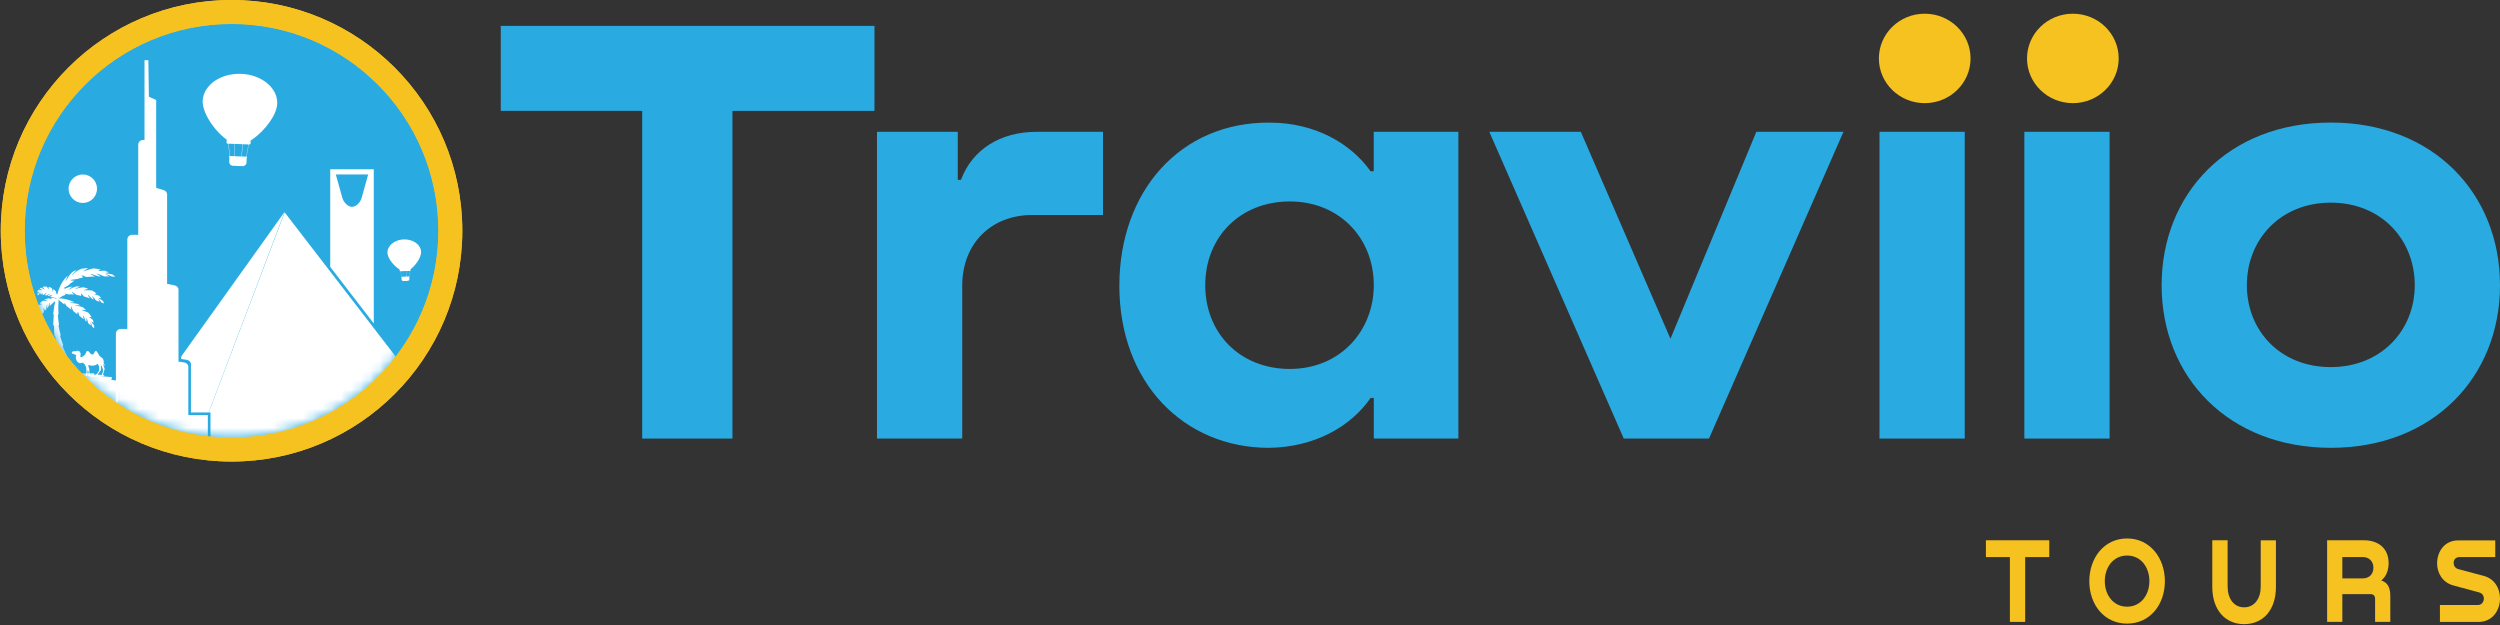 <svg width="260" height="65" viewBox="0 0 260 65" fill="none" xmlns="http://www.w3.org/2000/svg">
<rect x="0" y="0" width="260" height="65" fill="#333333" stroke="none"/>
<path d="M24.08 48C37.334 48 48.08 37.255 48.08 24C48.08 10.745 37.334 0 24.08 0C10.825 0 0.08 10.745 0.08 24C0.08 37.255 10.825 48 24.08 48Z" fill="#F6C220"/>
<path d="M24.08 45.505C35.957 45.505 45.585 35.877 45.585 24C45.585 12.123 35.957 2.495 24.08 2.495C12.203 2.495 2.575 12.123 2.575 24C2.575 35.877 12.203 45.505 24.08 45.505Z" fill="#29ABE2"/>
<path d="M24.08 45.505C35.957 45.505 45.585 35.877 45.585 24C45.585 12.123 35.957 2.495 24.08 2.495C12.203 2.495 2.575 12.123 2.575 24C2.575 35.877 12.203 45.505 24.08 45.505Z" fill="#29ABE2"/>
<path d="M10.856 39.076C10.856 39.139 10.474 39.186 10.004 39.186C9.533 39.186 9.151 39.139 9.151 39.076C9.151 39.013 9.533 38.966 10.004 38.966C10.474 38.966 10.856 39.013 10.856 39.076Z" fill="white"/>
<path d="M8.283 36.612C8.283 36.612 8.413 36.685 8.387 36.847C8.361 37.01 8.33 37.114 8.398 37.151C8.466 37.188 8.748 37.004 8.858 36.858C8.968 36.711 8.937 36.513 9.109 36.502C9.282 36.492 9.371 36.868 9.601 36.868C9.831 36.868 9.779 36.528 9.962 36.507C10.145 36.486 10.244 37.004 10.48 37.125C10.715 37.245 10.757 37.407 10.778 37.538C10.794 37.663 10.767 37.784 10.846 37.878C10.924 37.972 10.935 38.113 10.935 38.113C10.935 38.113 10.924 38.04 10.883 37.983C10.841 37.92 10.825 37.883 10.825 37.883C10.825 37.883 10.825 37.93 10.867 37.988C10.909 38.045 10.919 38.108 10.919 38.108C10.919 38.108 10.888 38.024 10.851 37.993C10.815 37.956 10.767 37.836 10.767 37.789C10.767 37.789 10.752 37.998 10.783 38.092C10.815 38.187 10.893 38.307 10.872 38.411C10.851 38.516 10.715 38.903 10.726 38.971C10.731 39.039 10.752 39.039 10.699 39.055C10.652 39.065 10.553 39.071 10.563 39.029C10.569 38.987 10.668 38.783 10.699 38.657C10.731 38.532 10.705 38.385 10.673 38.312C10.642 38.234 10.574 38.066 10.574 38.066L10.501 38.009C10.501 38.009 10.475 38.145 10.495 38.312C10.522 38.48 10.506 38.48 10.464 38.532C10.422 38.584 10.187 38.893 10.171 38.945C10.15 39.003 10.166 39.034 10.114 39.05C10.061 39.065 9.92 39.034 9.92 39.034C9.92 39.034 9.93 38.987 9.983 38.966C10.035 38.945 10.323 38.615 10.323 38.438C10.323 38.26 10.307 38.103 10.297 38.087C10.291 38.072 10.197 37.956 10.197 37.857L10.134 37.841C10.134 37.841 10.014 37.972 9.763 38.019C9.512 38.066 9.366 37.988 9.308 37.983C9.25 37.977 9.167 37.998 9.167 37.998C9.167 37.998 9.287 38.354 9.287 38.385C9.287 38.417 9.308 38.903 9.308 38.929C9.308 38.956 9.334 38.992 9.318 39.018C9.303 39.044 9.125 39.023 9.135 39.003C9.146 38.982 9.203 38.945 9.209 38.914C9.214 38.882 9.224 38.746 9.203 38.636C9.182 38.527 9.13 38.474 9.13 38.474C9.13 38.474 9.104 38.631 9.093 38.704C9.088 38.778 9.078 38.94 9.083 38.982C9.088 39.023 9.109 39.076 9.078 39.086C9.046 39.097 8.869 39.081 8.879 39.055C8.889 39.034 8.952 38.966 8.947 38.935C8.947 38.903 8.973 38.877 8.978 38.851C8.984 38.825 9.01 38.605 8.994 38.568C8.978 38.532 8.973 38.459 8.978 38.406C8.989 38.354 8.952 38.145 8.926 38.103C8.9 38.061 8.848 38.024 8.832 37.967C8.816 37.909 8.821 37.883 8.821 37.883C8.821 37.883 8.701 37.852 8.665 37.731L8.508 37.721C8.508 37.721 8.413 37.82 8.22 37.742C8.026 37.663 7.958 37.496 7.901 37.308C7.843 37.119 7.927 37.015 7.922 36.952C7.922 36.889 7.828 36.962 7.749 36.837C7.749 36.837 7.671 36.847 7.629 36.79C7.629 36.79 7.587 36.795 7.561 36.779C7.535 36.764 7.498 36.806 7.477 36.79C7.456 36.769 7.503 36.722 7.529 36.717C7.529 36.717 7.524 36.706 7.498 36.711C7.472 36.711 7.461 36.701 7.467 36.664C7.472 36.628 7.529 36.612 7.529 36.591C7.535 36.57 7.592 36.539 7.624 36.528C7.655 36.523 7.822 36.544 7.885 36.528C7.948 36.513 8.016 36.471 8.073 36.476C8.131 36.481 8.178 36.539 8.178 36.539C8.178 36.539 8.251 36.518 8.283 36.523C8.288 36.518 8.298 36.575 8.283 36.612Z" fill="white"/>
<path d="M8.611 21.107C9.429 21.107 10.092 20.444 10.092 19.626C10.092 18.809 9.429 18.146 8.611 18.146C7.794 18.146 7.131 18.809 7.131 19.626C7.131 20.444 7.794 21.107 8.611 21.107Z" fill="white"/>
<mask id="mask0_2462_7268" style="mask-type:luminance" maskUnits="userSpaceOnUse" x="2" y="2" width="44" height="44">
<path d="M24.078 45.504C35.955 45.504 45.583 35.876 45.583 23.999C45.583 12.122 35.955 2.494 24.078 2.494C12.202 2.494 2.574 12.122 2.574 23.999C2.574 35.876 12.202 45.504 24.078 45.504Z" fill="white"/>
</mask>
<g mask="url(#mask0_2462_7268)">
<path d="M-6.574 41.89C-7.222 42.257 -7.871 42.639 -8.514 43.041L-8.52 42.963C-8.52 42.937 -8.593 42.952 -8.671 43.005C-9.618 43.601 -10.555 44.239 -11.48 44.898C-11.559 44.956 -11.622 45.024 -11.616 45.045L-11.538 45.489C-11.533 45.516 -11.465 45.495 -11.386 45.447C-10.455 44.919 -9.519 44.438 -8.588 44.014C-8.509 43.978 -8.441 43.925 -8.446 43.894L-8.452 43.816C-7.819 43.528 -7.18 43.261 -6.553 43.026C-6.474 42.994 -6.406 42.947 -6.406 42.91V42.822C-5.773 42.581 -5.14 42.372 -4.518 42.189C-4.439 42.168 -4.371 42.115 -4.371 42.084L-4.366 41.99C-3.738 41.807 -3.116 41.65 -2.499 41.519C-2.42 41.503 -2.352 41.456 -2.347 41.42L-2.337 41.315C-1.714 41.184 -1.102 41.085 -0.5 41.006C-0.422 40.996 -0.354 40.954 -0.349 40.912L-0.333 40.797C0.274 40.724 0.875 40.677 1.466 40.656C1.54 40.656 1.613 40.614 1.618 40.567L1.644 40.441C2.235 40.42 2.821 40.431 3.391 40.468C3.465 40.473 3.533 40.436 3.548 40.389L3.585 40.253C4.16 40.29 4.725 40.352 5.275 40.447C5.343 40.457 5.416 40.426 5.432 40.373L5.479 40.232C6.033 40.326 6.577 40.441 7.1 40.588C7.168 40.609 7.236 40.578 7.257 40.52L7.309 40.373C7.838 40.52 8.356 40.693 8.858 40.891C8.921 40.917 8.994 40.891 9.015 40.834L9.083 40.677C9.585 40.876 10.077 41.101 10.542 41.352C10.6 41.383 10.673 41.362 10.704 41.299L10.783 41.137C11.254 41.388 11.714 41.671 12.143 41.979C12.2 42.021 12.268 42 12.305 41.938L12.394 41.77C12.828 42.079 13.242 42.419 13.623 42.785C13.67 42.832 13.744 42.822 13.78 42.759L15.041 40.724C15.078 40.661 15.051 40.588 14.983 40.567C14.429 40.373 13.869 40.222 13.294 40.091L13.383 39.924C13.414 39.861 13.383 39.798 13.309 39.782C12.734 39.662 12.148 39.568 11.557 39.5L11.636 39.338C11.662 39.28 11.625 39.223 11.552 39.212C10.956 39.149 10.354 39.108 9.747 39.092L9.81 38.935C9.836 38.877 9.789 38.83 9.711 38.825C9.098 38.815 8.481 38.825 7.864 38.851L7.916 38.705C7.937 38.647 7.89 38.605 7.806 38.611C7.179 38.647 6.551 38.705 5.918 38.788L5.965 38.647C5.981 38.595 5.928 38.558 5.85 38.574C5.212 38.663 4.574 38.767 3.935 38.893L3.972 38.762C3.988 38.71 3.93 38.684 3.847 38.705C3.203 38.841 2.554 38.998 1.906 39.17L1.932 39.045C1.942 38.998 1.88 38.982 1.801 39.003C1.147 39.186 0.499 39.39 -0.155 39.615L-0.139 39.5C-0.134 39.458 -0.197 39.448 -0.281 39.474C-0.935 39.704 -1.589 39.955 -2.242 40.227L-2.232 40.122C-2.227 40.081 -2.295 40.081 -2.378 40.117C-3.032 40.394 -3.691 40.693 -4.34 41.006L-4.335 40.912C-4.335 40.876 -4.398 40.881 -4.481 40.923C-5.135 41.247 -5.789 41.587 -6.438 41.948V41.859C-6.422 41.833 -6.49 41.843 -6.574 41.89Z" fill="white"/>
<path d="M6.131 33.741C6.074 33.406 6.037 33.071 6.016 32.731H6.058C6.074 32.731 6.084 32.695 6.079 32.653C6.048 32.156 6.053 31.654 6.1 31.151C6.105 31.11 6.095 31.073 6.084 31.068L5.833 31.026C5.823 31.026 5.802 31.057 5.791 31.099C5.676 31.601 5.593 32.114 5.535 32.637C5.53 32.684 5.54 32.721 5.556 32.721H5.598C5.566 33.071 5.546 33.427 5.54 33.783C5.54 33.83 5.551 33.866 5.572 33.861L5.619 33.856C5.619 34.212 5.634 34.567 5.661 34.923C5.666 34.97 5.682 35.002 5.702 35.002L5.75 34.991C5.781 35.347 5.828 35.697 5.886 36.048C5.891 36.095 5.917 36.126 5.933 36.121L5.985 36.105C6.048 36.456 6.126 36.801 6.21 37.146C6.22 37.188 6.246 37.219 6.267 37.214L6.32 37.193C6.409 37.538 6.513 37.879 6.628 38.213C6.644 38.255 6.67 38.281 6.691 38.276L6.743 38.25C6.859 38.585 6.989 38.919 7.125 39.249C7.141 39.291 7.172 39.317 7.193 39.301L7.251 39.27C7.392 39.594 7.539 39.919 7.701 40.238C7.722 40.28 7.753 40.3 7.774 40.285L7.831 40.248C7.994 40.567 8.161 40.876 8.339 41.19C8.36 41.232 8.396 41.247 8.417 41.232L8.475 41.19C8.653 41.498 8.836 41.802 9.029 42.1C9.056 42.137 9.092 42.152 9.113 42.137L9.171 42.09C9.364 42.388 9.563 42.681 9.767 42.974C9.793 43.01 9.83 43.026 9.856 43.005L9.913 42.953C10.117 43.24 10.332 43.528 10.546 43.81C10.573 43.847 10.614 43.858 10.635 43.837L10.693 43.779L11.017 44.198C11.127 44.339 11.232 44.475 11.336 44.611C11.362 44.648 11.399 44.653 11.425 44.632L12.168 43.873C12.189 43.852 12.178 43.81 12.142 43.784L11.713 43.481C11.572 43.382 11.43 43.282 11.294 43.178L11.352 43.12C11.373 43.099 11.362 43.057 11.326 43.031C11.049 42.827 10.777 42.623 10.51 42.403L10.567 42.351C10.588 42.33 10.578 42.294 10.546 42.267C10.28 42.053 10.018 41.833 9.767 41.603L9.825 41.556C9.845 41.535 9.835 41.498 9.804 41.472C9.552 41.242 9.301 41.007 9.066 40.766L9.124 40.724C9.144 40.709 9.139 40.672 9.108 40.641C8.872 40.4 8.637 40.149 8.417 39.887L8.475 39.851C8.496 39.835 8.491 39.798 8.464 39.767C8.245 39.511 8.03 39.244 7.831 38.967L7.889 38.935C7.91 38.925 7.905 38.888 7.879 38.852C7.68 38.58 7.486 38.297 7.308 38.009L7.366 37.983C7.387 37.973 7.387 37.936 7.361 37.899C7.183 37.612 7.015 37.314 6.864 37.01L6.916 36.989C6.937 36.984 6.937 36.942 6.916 36.906C6.764 36.602 6.628 36.294 6.503 35.98L6.555 35.964C6.576 35.959 6.576 35.922 6.56 35.88C6.44 35.566 6.33 35.242 6.241 34.918L6.288 34.907C6.304 34.902 6.309 34.865 6.299 34.824C6.21 34.499 6.137 34.17 6.079 33.835L6.126 33.83C6.131 33.814 6.137 33.783 6.131 33.741Z" fill="white"/>
<path d="M8.487 28.641C8.466 28.646 8.513 28.698 8.56 28.75C8.607 28.803 8.649 28.855 8.628 28.86C8.528 28.876 8.429 28.897 8.34 28.923L8.272 28.939L8.241 28.949L8.209 28.96L8.078 29.002C8.026 29.017 7.953 29.028 7.869 29.038C7.786 29.049 7.697 29.059 7.613 29.07C7.446 29.09 7.304 29.122 7.32 29.132C7.398 29.19 7.519 29.19 7.608 29.185C7.697 29.179 7.754 29.169 7.723 29.19C7.472 29.347 7.262 29.525 7.079 29.697C7.053 29.723 6.954 29.77 6.849 29.823C6.75 29.875 6.645 29.938 6.624 29.964C6.598 29.995 6.645 29.995 6.697 29.99C6.75 29.985 6.797 29.985 6.771 30.011C6.473 30.341 6.274 30.608 6.143 30.785C6.012 30.963 5.944 31.052 5.944 31.052C5.944 31.052 5.939 31.005 5.944 30.911C5.949 30.817 5.96 30.665 6.007 30.461C6.054 30.257 6.133 30.001 6.284 29.692C6.363 29.54 6.457 29.373 6.577 29.2C6.697 29.028 6.844 28.845 7.032 28.672C7.069 28.635 6.985 28.803 6.922 28.97C6.86 29.138 6.813 29.3 6.839 29.263C6.87 29.227 6.98 28.986 7.137 28.75C7.215 28.635 7.304 28.52 7.383 28.437C7.461 28.353 7.529 28.29 7.55 28.274C7.613 28.238 7.676 28.201 7.744 28.17C7.812 28.138 7.874 28.107 7.953 28.081C7.984 28.07 7.948 28.102 7.89 28.154C7.833 28.206 7.759 28.28 7.686 28.358C7.545 28.515 7.44 28.683 7.482 28.651C7.508 28.635 7.686 28.416 7.932 28.243C7.948 28.233 7.963 28.222 7.979 28.212L8.026 28.18C8.058 28.159 8.089 28.144 8.12 28.123C8.183 28.086 8.241 28.055 8.293 28.029C8.398 27.976 8.471 27.945 8.487 27.945C8.528 27.94 8.565 27.934 8.607 27.929C8.795 27.903 8.973 27.893 9.14 27.893C9.198 27.893 9.046 27.966 8.905 28.049C8.759 28.133 8.623 28.222 8.675 28.217C8.717 28.212 8.957 28.117 9.203 28.044C9.449 27.971 9.7 27.908 9.742 27.913C9.998 27.94 10.234 27.976 10.443 28.029C10.49 28.039 10.417 28.07 10.344 28.107C10.27 28.144 10.197 28.175 10.239 28.186C10.275 28.196 10.422 28.175 10.574 28.165C10.725 28.154 10.872 28.149 10.909 28.159C11.05 28.206 11.181 28.259 11.29 28.311C11.327 28.327 11.228 28.342 11.128 28.358C11.029 28.374 10.935 28.395 10.961 28.41C11.008 28.431 11.181 28.447 11.353 28.473C11.521 28.499 11.688 28.536 11.725 28.557C11.913 28.688 11.981 28.782 11.981 28.777C11.981 28.777 11.871 28.771 11.656 28.761C11.63 28.761 11.484 28.688 11.322 28.625C11.165 28.562 10.997 28.51 10.966 28.515C10.945 28.515 11.055 28.573 11.16 28.63C11.264 28.688 11.364 28.75 11.343 28.75C11.201 28.745 11.029 28.745 10.841 28.745C10.809 28.745 10.642 28.662 10.464 28.588C10.286 28.515 10.103 28.447 10.066 28.452C10.03 28.457 10.145 28.526 10.255 28.599C10.364 28.672 10.469 28.745 10.432 28.745L10.26 28.75C10.228 28.75 10.024 28.667 9.82 28.599C9.622 28.531 9.423 28.479 9.439 28.494C9.491 28.567 9.622 28.63 9.726 28.677C9.831 28.724 9.915 28.756 9.883 28.756C9.622 28.766 9.334 28.777 9.025 28.808C8.978 28.813 8.863 28.761 8.748 28.719C8.659 28.667 8.539 28.63 8.487 28.641Z" fill="white"/>
<path d="M8.43 30.524C8.414 30.519 8.43 30.587 8.44 30.65C8.451 30.713 8.461 30.781 8.451 30.775C8.304 30.739 8.152 30.713 8.006 30.676C7.917 30.655 7.797 30.556 7.687 30.472C7.577 30.388 7.483 30.326 7.483 30.341C7.504 30.441 7.577 30.509 7.629 30.556C7.682 30.603 7.723 30.629 7.692 30.624C7.478 30.603 7.284 30.603 7.117 30.619C7.096 30.619 7.017 30.592 6.934 30.571C6.85 30.55 6.761 30.54 6.74 30.545C6.714 30.556 6.751 30.582 6.787 30.608C6.824 30.634 6.86 30.66 6.834 30.666C6.552 30.734 6.353 30.864 6.222 30.959C6.159 31.006 6.107 31.047 6.076 31.074L6.029 31.116C6.029 31.116 6.023 31.079 6.034 31.006C6.044 30.932 6.06 30.817 6.133 30.66C6.17 30.587 6.222 30.498 6.29 30.415C6.363 30.326 6.452 30.237 6.567 30.153C6.798 29.986 7.127 29.85 7.514 29.802C7.551 29.797 7.425 29.876 7.31 29.965C7.195 30.054 7.096 30.153 7.132 30.142C7.148 30.137 7.2 30.106 7.274 30.064C7.347 30.022 7.441 29.975 7.54 29.928C7.739 29.839 7.948 29.776 7.99 29.782C8.095 29.787 8.194 29.792 8.299 29.808C8.341 29.813 8.184 29.865 8.037 29.928C7.891 29.991 7.755 30.064 7.792 30.064C7.812 30.064 8.016 29.996 8.231 29.949C8.445 29.902 8.665 29.876 8.691 29.881C8.723 29.886 8.749 29.897 8.78 29.902C8.916 29.939 9.042 29.98 9.162 30.027C9.204 30.043 9.073 30.069 8.942 30.101C8.812 30.132 8.686 30.174 8.723 30.184C8.754 30.195 8.948 30.179 9.146 30.184C9.345 30.184 9.544 30.2 9.575 30.216C9.748 30.31 9.9 30.415 10.03 30.514C10.062 30.535 9.994 30.545 9.926 30.556C9.858 30.566 9.795 30.582 9.821 30.603C9.842 30.619 9.952 30.645 10.067 30.676C10.177 30.707 10.287 30.744 10.308 30.76C10.391 30.843 10.459 30.922 10.517 30.995C10.533 31.021 10.459 31.006 10.381 30.995C10.302 30.985 10.224 30.98 10.24 30.995C10.266 31.026 10.381 31.084 10.491 31.152C10.601 31.215 10.71 31.288 10.721 31.314C10.799 31.471 10.81 31.56 10.81 31.56C10.81 31.56 10.726 31.529 10.574 31.471C10.553 31.466 10.48 31.367 10.397 31.272C10.313 31.178 10.219 31.089 10.193 31.084C10.177 31.079 10.229 31.157 10.276 31.236C10.323 31.314 10.365 31.393 10.35 31.387L9.999 31.257C9.978 31.252 9.9 31.136 9.805 31.021C9.717 30.912 9.617 30.802 9.591 30.791C9.565 30.786 9.617 30.88 9.659 30.974C9.706 31.068 9.743 31.163 9.717 31.152L9.601 31.11C9.581 31.105 9.476 30.974 9.366 30.859C9.256 30.744 9.146 30.639 9.146 30.66C9.157 30.744 9.22 30.838 9.272 30.912C9.324 30.985 9.366 31.032 9.345 31.026C9.167 30.964 8.969 30.901 8.754 30.838C8.717 30.828 8.66 30.749 8.602 30.671C8.534 30.608 8.466 30.535 8.43 30.524Z" fill="white"/>
<path d="M8.1 32.432C8.089 32.422 8.074 32.484 8.058 32.547C8.042 32.61 8.027 32.673 8.011 32.662C7.896 32.573 7.776 32.49 7.666 32.39C7.598 32.333 7.54 32.186 7.488 32.061C7.436 31.935 7.399 31.831 7.394 31.846C7.357 31.94 7.378 32.035 7.399 32.108C7.42 32.176 7.446 32.223 7.42 32.202L6.933 31.846C6.912 31.831 6.871 31.752 6.829 31.679C6.787 31.6 6.74 31.527 6.724 31.512C6.677 31.475 6.729 31.689 6.682 31.658C6.431 31.47 6.248 31.318 6.133 31.213C6.013 31.109 5.96 31.046 5.96 31.046C5.96 31.046 6.091 31.015 6.379 31.041C6.52 31.051 6.703 31.077 6.928 31.135C7.153 31.192 7.415 31.276 7.713 31.417C7.744 31.433 7.613 31.438 7.483 31.454C7.352 31.464 7.226 31.485 7.258 31.496C7.289 31.506 7.477 31.517 7.666 31.538C7.854 31.559 8.048 31.585 8.079 31.6C8.157 31.642 8.236 31.689 8.309 31.742C8.341 31.763 8.194 31.752 8.048 31.747C7.901 31.742 7.76 31.747 7.791 31.763C7.807 31.773 8.001 31.799 8.194 31.841C8.388 31.878 8.581 31.93 8.602 31.946L8.665 31.998C8.764 32.076 8.853 32.16 8.937 32.239C8.968 32.265 8.843 32.249 8.717 32.233C8.592 32.218 8.471 32.212 8.497 32.239C8.518 32.26 8.691 32.312 8.864 32.38C9.036 32.443 9.204 32.526 9.225 32.547C9.34 32.688 9.434 32.83 9.507 32.966C9.523 32.997 9.46 32.981 9.397 32.971C9.334 32.961 9.272 32.95 9.287 32.976C9.298 32.997 9.387 33.055 9.476 33.117C9.565 33.18 9.648 33.248 9.654 33.269C9.695 33.368 9.722 33.463 9.742 33.546C9.748 33.572 9.685 33.536 9.617 33.499C9.554 33.463 9.486 33.431 9.491 33.452C9.502 33.489 9.58 33.578 9.654 33.672C9.727 33.766 9.795 33.86 9.795 33.892C9.8 34.054 9.784 34.137 9.784 34.137C9.784 34.137 9.716 34.09 9.606 33.991C9.591 33.98 9.565 33.871 9.523 33.761C9.486 33.651 9.439 33.541 9.418 33.531C9.408 33.52 9.423 33.609 9.434 33.693C9.444 33.776 9.45 33.86 9.439 33.85L9.178 33.625C9.162 33.609 9.136 33.484 9.104 33.353C9.068 33.222 9.026 33.091 9.005 33.081C8.984 33.065 8.989 33.17 8.994 33.264C8.994 33.363 8.989 33.457 8.974 33.442L8.89 33.368C8.874 33.353 8.832 33.206 8.785 33.065C8.738 32.924 8.681 32.793 8.67 32.814C8.644 32.892 8.665 32.997 8.681 33.081C8.696 33.164 8.717 33.222 8.702 33.206C8.571 33.096 8.424 32.976 8.262 32.845C8.236 32.825 8.22 32.73 8.194 32.636C8.158 32.552 8.131 32.453 8.1 32.432Z" fill="white"/>
<path d="M4.343 31.664C4.348 31.653 4.296 31.627 4.239 31.601C4.181 31.575 4.124 31.549 4.134 31.538C4.218 31.449 4.307 31.366 4.406 31.303C4.469 31.266 4.605 31.277 4.715 31.298C4.772 31.308 4.814 31.324 4.861 31.329C4.882 31.334 4.892 31.339 4.903 31.339C4.913 31.339 4.913 31.339 4.913 31.339C4.898 31.319 4.882 31.303 4.866 31.287C4.856 31.277 4.851 31.271 4.845 31.266C4.835 31.261 4.824 31.256 4.814 31.25C4.793 31.24 4.772 31.235 4.751 31.23C4.736 31.224 4.72 31.219 4.704 31.214C4.641 31.198 4.6 31.198 4.626 31.183C4.647 31.172 4.662 31.162 4.683 31.151C4.699 31.146 4.73 31.125 4.762 31.114L4.856 31.083C4.919 31.062 4.987 31.041 5.049 31.02C5.065 31.015 5.138 31.036 5.212 31.057C5.28 31.078 5.348 31.109 5.368 31.104C5.389 31.104 5.363 31.067 5.332 31.036C5.3 31.005 5.269 30.973 5.295 30.968C5.426 30.952 5.552 30.963 5.661 30.999C5.766 31.036 5.829 31.099 5.865 31.151C5.902 31.209 5.918 31.256 5.923 31.287C5.928 31.319 5.928 31.334 5.928 31.334C5.928 31.334 5.907 31.329 5.865 31.324C5.824 31.319 5.766 31.319 5.698 31.35C5.667 31.366 5.635 31.387 5.609 31.413C5.578 31.439 5.546 31.47 5.505 31.512L5.358 31.648C5.332 31.674 5.3 31.7 5.264 31.732C5.248 31.747 5.227 31.763 5.206 31.779L5.175 31.805L5.159 31.815C5.154 31.815 5.154 31.821 5.154 31.821C5.154 31.821 5.154 31.821 5.149 31.81C5.144 31.805 5.138 31.794 5.144 31.774L5.175 31.638C5.196 31.538 5.212 31.444 5.196 31.454C5.185 31.46 5.17 31.496 5.149 31.543L5.112 31.622L5.091 31.669L5.086 31.679L5.081 31.685C5.081 31.69 5.081 31.695 5.081 31.7V31.711C5.081 31.716 5.081 31.716 5.076 31.721L5.07 31.742L5.06 31.784L5.039 31.863C5.028 31.91 5.018 31.941 5.013 31.946C4.981 31.978 4.95 32.009 4.919 32.04C4.908 32.056 4.898 31.957 4.903 31.852C4.908 31.753 4.919 31.643 4.903 31.659C4.892 31.664 4.856 31.794 4.835 31.915C4.814 32.04 4.814 32.155 4.804 32.161L4.777 32.187C4.741 32.229 4.704 32.27 4.673 32.312C4.662 32.328 4.631 32.25 4.605 32.166C4.579 32.082 4.568 31.993 4.552 32.004C4.542 32.014 4.526 32.129 4.537 32.239C4.542 32.349 4.568 32.443 4.563 32.454C4.516 32.516 4.474 32.574 4.432 32.632C4.422 32.642 4.39 32.616 4.354 32.584C4.317 32.553 4.286 32.516 4.275 32.527C4.265 32.537 4.28 32.6 4.301 32.652C4.322 32.71 4.348 32.757 4.343 32.767C4.317 32.815 4.291 32.856 4.27 32.904C4.265 32.919 4.223 32.888 4.186 32.851C4.15 32.815 4.113 32.778 4.108 32.788C4.092 32.809 4.108 32.883 4.134 32.951C4.155 33.019 4.186 33.076 4.181 33.097C4.139 33.196 4.108 33.254 4.108 33.254C4.108 33.254 4.05 33.228 3.972 33.144C3.961 33.134 3.967 33.05 3.977 32.971C3.988 32.893 4.014 32.815 4.003 32.799C3.998 32.788 3.961 32.841 3.93 32.898C3.899 32.956 3.872 33.019 3.862 33.003C3.82 32.935 3.778 32.846 3.752 32.741C3.747 32.726 3.81 32.626 3.878 32.542C3.946 32.459 4.024 32.396 4.024 32.375C4.024 32.359 3.946 32.386 3.872 32.428C3.794 32.469 3.721 32.522 3.721 32.501C3.721 32.469 3.721 32.433 3.726 32.401C3.726 32.38 3.825 32.281 3.925 32.208C4.024 32.135 4.118 32.082 4.103 32.077C4.024 32.061 3.935 32.093 3.872 32.124C3.804 32.161 3.763 32.197 3.768 32.182C3.804 32.03 3.878 31.873 3.982 31.721C3.998 31.695 4.087 31.685 4.171 31.674C4.244 31.685 4.327 31.685 4.343 31.664Z" fill="white"/>
<path d="M5.05 30.074C5.061 30.079 5.061 30.017 5.061 29.954C5.061 29.891 5.055 29.828 5.066 29.833C5.165 29.86 5.27 29.891 5.354 29.948C5.406 29.985 5.448 30.1 5.469 30.2C5.49 30.304 5.495 30.388 5.5 30.372C5.542 30.283 5.547 30.2 5.537 30.137C5.531 30.079 5.516 30.043 5.531 30.053C5.652 30.137 5.746 30.231 5.824 30.325C5.835 30.336 5.84 30.404 5.845 30.472C5.845 30.54 5.845 30.602 5.85 30.618C5.861 30.634 5.877 30.597 5.898 30.561C5.918 30.524 5.934 30.482 5.939 30.498C6.039 30.681 6.06 30.843 6.054 30.948C6.049 31.052 6.018 31.099 6.018 31.099C6.018 31.099 5.934 31.058 5.793 31.01C5.652 30.963 5.458 30.901 5.202 30.822C5.191 30.817 5.265 30.775 5.343 30.738C5.422 30.702 5.505 30.67 5.495 30.665C5.479 30.66 5.364 30.676 5.259 30.707C5.155 30.738 5.061 30.78 5.045 30.78L4.945 30.754C4.93 30.749 5.003 30.691 5.082 30.644C5.16 30.592 5.249 30.55 5.233 30.545C5.223 30.54 5.113 30.576 5.013 30.623C4.914 30.67 4.83 30.728 4.825 30.728L4.799 30.723L4.679 30.697C4.668 30.697 4.705 30.628 4.757 30.566C4.809 30.503 4.872 30.445 4.857 30.44C4.846 30.435 4.752 30.482 4.684 30.545C4.647 30.576 4.616 30.608 4.595 30.634C4.574 30.66 4.564 30.676 4.558 30.676L4.428 30.639C4.417 30.639 4.412 30.597 4.412 30.55C4.412 30.508 4.417 30.461 4.407 30.456C4.396 30.456 4.37 30.492 4.354 30.534C4.339 30.576 4.339 30.613 4.333 30.613C4.297 30.608 4.26 30.608 4.229 30.613C4.218 30.613 4.203 30.576 4.192 30.534C4.182 30.492 4.182 30.445 4.166 30.445C4.145 30.445 4.114 30.498 4.098 30.55C4.082 30.602 4.077 30.655 4.061 30.66C3.978 30.697 3.925 30.723 3.925 30.723C3.925 30.723 3.889 30.676 3.868 30.576C3.863 30.566 3.915 30.508 3.967 30.466C4.025 30.419 4.082 30.393 4.088 30.377C4.088 30.367 4.035 30.372 3.973 30.388C3.915 30.404 3.857 30.43 3.857 30.419C3.868 30.346 3.894 30.252 3.957 30.158C3.962 30.152 3.993 30.142 4.035 30.137C4.077 30.132 4.129 30.132 4.182 30.137C4.286 30.147 4.37 30.179 4.381 30.173C4.391 30.163 4.333 30.116 4.26 30.074C4.187 30.032 4.103 30.006 4.119 29.99C4.145 29.969 4.171 29.954 4.203 29.933C4.213 29.928 4.25 29.933 4.297 29.943C4.344 29.954 4.401 29.975 4.454 30.001C4.558 30.048 4.632 30.111 4.626 30.09C4.605 30.017 4.548 29.954 4.49 29.912C4.433 29.87 4.381 29.854 4.396 29.849C4.537 29.807 4.694 29.791 4.851 29.807C4.877 29.812 4.925 29.875 4.961 29.948C4.998 30.001 5.029 30.069 5.05 30.074Z" fill="white"/>
<path d="M2.911 35.848C2.895 35.858 2.952 35.89 3.01 35.926C3.068 35.963 3.12 36 3.104 36.005C2.973 36.084 2.858 36.183 2.733 36.288C2.696 36.319 2.633 36.345 2.571 36.371C2.555 36.376 2.534 36.387 2.518 36.392C2.503 36.397 2.487 36.403 2.466 36.408L2.356 36.455C2.215 36.512 2.095 36.559 2.115 36.57C2.21 36.612 2.314 36.586 2.393 36.559C2.471 36.533 2.518 36.507 2.497 36.539C2.325 36.737 2.183 36.931 2.058 37.103C2.042 37.13 1.959 37.182 1.875 37.239C1.791 37.297 1.713 37.36 1.697 37.386C1.681 37.417 1.723 37.407 1.77 37.402C1.817 37.396 1.864 37.386 1.849 37.412C1.65 37.726 1.519 37.972 1.435 38.134C1.352 38.301 1.31 38.385 1.31 38.385C1.31 38.385 1.294 38.349 1.273 38.27C1.252 38.192 1.231 38.061 1.231 37.883C1.231 37.705 1.247 37.47 1.315 37.192C1.383 36.91 1.503 36.58 1.713 36.219C1.734 36.183 1.718 36.34 1.713 36.492C1.707 36.643 1.707 36.795 1.728 36.758C1.744 36.722 1.781 36.497 1.838 36.272C1.854 36.214 1.87 36.162 1.885 36.104C1.901 36.052 1.917 36.005 1.932 35.953L1.959 35.885C1.969 35.864 1.974 35.848 1.979 35.832C1.995 35.801 2.006 35.78 2.011 35.77C2.084 35.675 2.168 35.587 2.262 35.503C2.299 35.466 2.215 35.639 2.163 35.811C2.136 35.895 2.115 35.984 2.105 36.042C2.095 36.104 2.095 36.136 2.105 36.115C2.11 36.11 2.115 36.089 2.131 36.062L2.173 35.953C2.21 35.864 2.262 35.754 2.325 35.644C2.387 35.534 2.461 35.424 2.523 35.346C2.586 35.267 2.639 35.21 2.654 35.205C2.686 35.184 2.717 35.168 2.754 35.147C2.911 35.063 3.068 35.001 3.219 34.959C3.272 34.943 3.156 35.053 3.057 35.168C2.958 35.283 2.874 35.414 2.916 35.393C2.932 35.383 2.984 35.341 3.052 35.283C3.12 35.226 3.214 35.158 3.313 35.09C3.507 34.959 3.727 34.865 3.763 34.859C3.993 34.844 4.203 34.859 4.381 34.88C4.422 34.886 4.365 34.927 4.307 34.969C4.25 35.011 4.192 35.058 4.229 35.063C4.26 35.069 4.38 35.032 4.506 35.001C4.632 34.969 4.752 34.943 4.778 34.948C4.898 34.974 5.008 35.001 5.108 35.032C5.17 35.048 4.804 35.173 4.857 35.189C4.94 35.215 5.432 35.137 5.495 35.158C5.673 35.22 5.762 35.267 5.762 35.267C5.762 35.267 5.678 35.315 5.5 35.372C5.453 35.388 4.935 35.278 4.877 35.294C4.841 35.304 5.27 35.44 5.233 35.45C5.108 35.482 4.966 35.513 4.799 35.545C4.773 35.55 4.616 35.492 4.464 35.445C4.307 35.393 4.15 35.351 4.124 35.362C4.093 35.367 4.197 35.424 4.297 35.482C4.396 35.539 4.49 35.602 4.459 35.607L4.318 35.634C4.292 35.639 4.114 35.581 3.946 35.539C3.779 35.498 3.612 35.477 3.627 35.492C3.685 35.555 3.795 35.597 3.884 35.628C3.973 35.66 4.04 35.681 4.02 35.686C3.816 35.728 3.606 35.785 3.402 35.869C3.371 35.885 3.277 35.858 3.172 35.843C3.057 35.827 2.947 35.822 2.911 35.848Z" fill="white"/>
<path d="M1.429 35.388C1.419 35.409 1.492 35.398 1.56 35.393C1.628 35.388 1.696 35.383 1.691 35.398C1.607 35.571 1.544 35.759 1.471 35.943C1.429 36.052 1.304 36.194 1.204 36.324C1.105 36.455 1.021 36.565 1.042 36.565C1.142 36.554 1.225 36.471 1.283 36.408C1.34 36.345 1.372 36.293 1.367 36.335C1.304 36.612 1.272 36.863 1.283 37.078C1.283 37.109 1.252 37.198 1.225 37.297C1.199 37.397 1.194 37.501 1.204 37.528C1.215 37.564 1.241 37.522 1.267 37.48C1.293 37.438 1.32 37.402 1.33 37.433C1.372 37.606 1.44 37.747 1.524 37.857C1.607 37.967 1.701 38.045 1.78 38.103C1.864 38.16 1.932 38.202 1.973 38.228L2.041 38.265C2.041 38.265 2 38.281 1.905 38.286C1.858 38.291 1.801 38.291 1.722 38.286C1.649 38.281 1.56 38.265 1.456 38.228C1.351 38.192 1.236 38.134 1.121 38.045C1.006 37.956 0.891 37.831 0.796 37.669C0.702 37.512 0.624 37.324 0.577 37.114C0.53 36.905 0.509 36.675 0.514 36.429C0.514 36.382 0.572 36.549 0.645 36.706C0.718 36.863 0.807 37.01 0.796 36.962C0.791 36.936 0.765 36.868 0.734 36.769C0.702 36.67 0.666 36.544 0.64 36.413C0.587 36.152 0.566 35.885 0.577 35.833C0.603 35.707 0.634 35.576 0.676 35.456C0.692 35.404 0.702 35.602 0.734 35.796C0.76 35.989 0.807 36.167 0.817 36.12C0.823 36.105 0.812 36.031 0.807 35.932C0.802 35.827 0.796 35.697 0.802 35.561C0.807 35.289 0.849 35.017 0.859 34.985C0.875 34.949 0.891 34.917 0.911 34.881C0.995 34.718 1.084 34.567 1.178 34.431C1.21 34.384 1.184 34.551 1.173 34.713C1.157 34.875 1.163 35.032 1.184 34.99C1.204 34.954 1.252 34.713 1.335 34.478C1.377 34.358 1.424 34.237 1.471 34.148C1.513 34.054 1.555 33.991 1.571 33.976C1.764 33.787 1.968 33.641 2.183 33.541C2.23 33.52 2.188 33.594 2.151 33.667C2.115 33.74 2.088 33.819 2.125 33.798C2.156 33.782 2.256 33.667 2.381 33.568C2.444 33.52 2.507 33.473 2.565 33.442C2.622 33.411 2.669 33.39 2.685 33.385C2.852 33.364 3.004 33.369 3.135 33.395C3.177 33.405 3.072 33.437 2.983 33.484C2.889 33.531 2.81 33.589 2.842 33.589C2.868 33.589 2.92 33.578 2.988 33.568C3.056 33.557 3.14 33.547 3.229 33.547C3.313 33.547 3.401 33.552 3.469 33.568C3.537 33.583 3.585 33.599 3.6 33.609C3.689 33.677 3.747 33.74 3.778 33.782C3.81 33.824 3.825 33.85 3.825 33.85L3.747 33.84C3.694 33.829 3.621 33.819 3.527 33.813C3.501 33.813 3.375 33.74 3.224 33.704C3.15 33.688 3.072 33.677 3.009 33.677C2.946 33.677 2.899 33.683 2.884 33.688C2.868 33.698 2.978 33.709 3.082 33.74C3.187 33.772 3.271 33.819 3.25 33.824C3.129 33.84 2.999 33.881 2.868 33.949C2.857 33.955 2.816 33.955 2.753 33.955C2.69 33.96 2.612 33.965 2.528 33.981C2.366 34.012 2.193 34.086 2.177 34.112C2.157 34.138 2.277 34.112 2.397 34.106C2.517 34.096 2.622 34.112 2.601 34.127C2.565 34.154 2.533 34.185 2.497 34.216C2.486 34.227 2.439 34.242 2.371 34.269C2.303 34.295 2.214 34.331 2.13 34.373C1.963 34.457 1.806 34.572 1.832 34.572C1.921 34.577 2.041 34.525 2.141 34.488C2.235 34.452 2.308 34.42 2.287 34.441C2.146 34.609 2 34.818 1.864 35.058C1.843 35.095 1.743 35.153 1.644 35.215C1.544 35.268 1.45 35.341 1.429 35.388Z" fill="white"/>
<path d="M2.549 40.358C2.534 40.331 2.408 40.577 2.387 40.551L2.262 40.352L2.23 40.3L2.199 40.242L2.183 40.216L2.168 40.185C2.157 40.164 2.152 40.148 2.141 40.133C2.105 40.049 2.105 39.887 2.115 39.751C2.12 39.615 2.131 39.5 2.115 39.515C1.974 39.651 2.021 39.903 1.99 39.85C1.885 39.651 1.791 39.479 1.697 39.332C1.686 39.311 1.676 39.228 1.665 39.144C1.655 39.06 1.634 38.971 1.624 38.956C1.608 38.935 1.592 38.977 1.582 39.018C1.566 39.06 1.556 39.102 1.54 39.081C1.372 38.835 1.226 38.668 1.116 38.553C1.006 38.443 0.949 38.386 0.949 38.386C0.949 38.386 0.98 38.375 1.053 38.375C1.127 38.375 1.231 38.375 1.383 38.412C1.535 38.448 1.723 38.522 1.932 38.657C2.141 38.794 2.366 38.998 2.586 39.259C2.607 39.285 2.481 39.233 2.356 39.191C2.23 39.144 2.105 39.107 2.126 39.133C2.152 39.16 2.319 39.249 2.487 39.348C2.654 39.447 2.816 39.557 2.837 39.589L2.916 39.698L2.947 39.745L2.984 39.793C2.994 39.808 2.968 39.798 2.921 39.782L2.884 39.766C2.874 39.761 2.858 39.756 2.842 39.751L2.748 39.704C2.617 39.641 2.487 39.578 2.508 39.609C2.513 39.62 2.56 39.651 2.617 39.693L2.722 39.766L2.78 39.808L2.837 39.845C2.874 39.866 2.916 39.897 2.957 39.923L3.062 39.997C3.125 40.038 3.167 40.07 3.172 40.08L3.214 40.148C3.277 40.253 3.339 40.352 3.392 40.452C3.413 40.488 3.297 40.436 3.182 40.384C3.067 40.337 2.957 40.284 2.973 40.321C2.989 40.347 3.13 40.452 3.277 40.562C3.418 40.671 3.564 40.781 3.575 40.807C3.648 40.97 3.711 41.116 3.758 41.257C3.779 41.32 3.522 41.174 3.543 41.231C3.549 41.252 3.627 41.325 3.7 41.404C3.773 41.477 3.847 41.556 3.852 41.576C3.878 41.676 3.899 41.77 3.91 41.859C3.915 41.885 3.852 41.843 3.789 41.806C3.726 41.765 3.664 41.728 3.669 41.749C3.674 41.786 3.742 41.885 3.81 41.984C3.878 42.084 3.941 42.178 3.941 42.209C3.946 42.371 3.93 42.455 3.93 42.455C3.93 42.455 3.862 42.408 3.747 42.303C3.732 42.288 3.705 42.178 3.669 42.063C3.637 41.948 3.601 41.833 3.58 41.817C3.57 41.807 3.575 41.895 3.58 41.984C3.585 42.073 3.59 42.157 3.58 42.147C3.507 42.073 3.423 41.984 3.329 41.88C3.313 41.864 3.303 41.728 3.282 41.587C3.266 41.446 3.245 41.31 3.229 41.289C3.214 41.268 3.198 41.372 3.182 41.472C3.167 41.571 3.151 41.67 3.135 41.65L3.057 41.556C3.041 41.535 3.025 41.372 3.005 41.221C2.984 41.064 2.963 40.922 2.952 40.938C2.863 41.079 2.921 41.378 2.895 41.341C2.78 41.189 2.665 41.022 2.539 40.834C2.523 40.76 2.597 40.426 2.549 40.358Z" fill="white"/>
<path d="M2.92 37.527C2.91 37.527 2.941 37.584 2.967 37.642C2.993 37.7 3.019 37.752 3.009 37.757C2.915 37.773 2.826 37.799 2.732 37.809C2.674 37.815 2.564 37.767 2.46 37.731C2.355 37.694 2.261 37.663 2.277 37.679C2.334 37.757 2.413 37.799 2.47 37.825C2.523 37.851 2.559 37.862 2.538 37.867C2.402 37.914 2.282 37.966 2.167 38.019C2.151 38.024 2.083 38.019 2.01 38.019C1.937 38.019 1.863 38.019 1.848 38.029C1.827 38.039 1.869 38.055 1.911 38.076C1.952 38.092 1.989 38.113 1.973 38.118C1.775 38.228 1.623 38.327 1.513 38.39C1.403 38.453 1.346 38.479 1.346 38.479C1.346 38.479 1.34 38.453 1.34 38.395C1.34 38.338 1.351 38.254 1.377 38.139C1.408 38.024 1.455 37.883 1.555 37.715C1.654 37.553 1.806 37.359 2.041 37.187C2.067 37.171 2.015 37.281 1.984 37.391C1.947 37.501 1.931 37.611 1.947 37.595C1.968 37.579 2.026 37.433 2.115 37.291C2.203 37.15 2.319 37.014 2.345 37.004C2.418 36.967 2.491 36.941 2.564 36.915C2.596 36.904 2.507 37.009 2.439 37.119C2.366 37.229 2.313 37.339 2.339 37.328C2.355 37.323 2.449 37.187 2.58 37.072C2.706 36.951 2.852 36.847 2.873 36.842C2.894 36.836 2.92 36.836 2.941 36.831C3.051 36.815 3.156 36.81 3.255 36.815C3.292 36.815 3.203 36.889 3.119 36.962C3.035 37.035 2.967 37.119 2.993 37.119C3.02 37.119 3.145 37.035 3.286 36.972C3.428 36.904 3.574 36.852 3.6 36.857C3.747 36.889 3.877 36.931 3.987 36.983C4.013 36.993 3.966 37.025 3.919 37.061C3.872 37.093 3.83 37.129 3.851 37.14C3.867 37.15 3.951 37.135 4.04 37.124C4.123 37.114 4.212 37.103 4.228 37.114C4.301 37.161 4.364 37.208 4.416 37.25C4.432 37.265 4.374 37.281 4.317 37.302C4.259 37.323 4.202 37.344 4.212 37.354C4.233 37.375 4.327 37.386 4.416 37.396C4.505 37.412 4.594 37.428 4.61 37.443C4.693 37.543 4.72 37.611 4.725 37.611C4.725 37.611 4.657 37.626 4.537 37.642C4.521 37.642 4.448 37.595 4.374 37.542C4.296 37.495 4.217 37.448 4.202 37.454C4.191 37.454 4.238 37.506 4.285 37.558C4.332 37.611 4.374 37.663 4.364 37.663C4.285 37.668 4.191 37.679 4.092 37.684C4.076 37.684 4.003 37.611 3.924 37.537C3.846 37.464 3.757 37.401 3.741 37.401C3.72 37.401 3.773 37.474 3.82 37.548C3.867 37.621 3.904 37.694 3.888 37.694L3.804 37.7C3.788 37.7 3.7 37.616 3.605 37.548C3.511 37.474 3.417 37.417 3.422 37.438C3.448 37.511 3.506 37.579 3.553 37.626C3.6 37.673 3.637 37.705 3.621 37.71C3.496 37.715 3.36 37.726 3.224 37.741C3.203 37.741 3.15 37.689 3.088 37.637C3.009 37.574 2.946 37.522 2.92 37.527Z" fill="white"/>
<path d="M16.423 39.939C16.528 40.044 15.926 40.488 15.183 41.362C14.613 42.037 14.786 42.351 13.928 43.224C13.143 44.019 12.155 44.569 10.957 45.85C10.083 46.781 9.382 47.31 9.272 47.2C9.168 47.095 9.764 46.598 10.522 45.704C11.087 45.039 11.213 44.553 12.505 43.24C14.116 41.602 14.236 41.676 14.896 41.1C15.774 40.337 16.318 39.834 16.423 39.939Z" fill="white"/>
<path d="M14.425 40.996C14.425 40.865 14.425 40.755 14.425 40.672C14.419 40.593 14.414 40.541 14.414 40.541C14.414 40.541 14.451 40.578 14.487 40.656C14.524 40.735 14.555 40.855 14.555 40.991C14.555 41.085 14.55 41.184 14.545 41.279C14.54 41.373 14.54 41.451 14.545 41.509C14.514 41.53 14.482 41.53 14.482 41.53C14.482 41.53 14.456 41.462 14.445 41.362C14.425 41.263 14.425 41.127 14.425 40.996Z" fill="white"/>
<path d="M12.807 42.392C12.629 42.335 12.503 42.236 12.425 42.162C12.347 42.084 12.32 42.026 12.32 42.026C12.32 42.026 12.373 42.058 12.467 42.11C12.561 42.157 12.692 42.22 12.849 42.272C12.953 42.309 13.079 42.335 13.199 42.351C13.319 42.366 13.429 42.372 13.502 42.372C13.524 42.403 13.518 42.434 13.513 42.434C13.513 42.434 13.429 42.455 13.299 42.461C13.162 42.461 12.979 42.45 12.807 42.392Z" fill="white"/>
<path d="M13.941 40.907C13.889 40.697 13.894 40.514 13.905 40.389C13.915 40.263 13.931 40.19 13.931 40.19C13.931 40.19 13.947 40.263 13.967 40.383C13.989 40.504 14.02 40.676 14.067 40.87C14.098 41.001 14.151 41.142 14.234 41.247C14.276 41.299 14.323 41.341 14.37 41.372C14.417 41.404 14.464 41.425 14.506 41.44C14.517 41.477 14.501 41.508 14.501 41.508C14.501 41.508 14.475 41.503 14.428 41.492C14.386 41.482 14.318 41.456 14.25 41.409C14.182 41.362 14.114 41.288 14.062 41.2C14.009 41.111 13.973 41.011 13.941 40.907Z" fill="white"/>
<path d="M13.905 41.404C13.847 41.321 13.8 41.242 13.769 41.184C13.737 41.127 13.722 41.09 13.722 41.09C13.722 41.09 13.758 41.106 13.816 41.143C13.873 41.179 13.947 41.242 14.009 41.336C14.051 41.399 14.093 41.477 14.109 41.556C14.13 41.634 14.124 41.718 14.109 41.765C14.072 41.77 14.046 41.755 14.046 41.755C14.046 41.755 14.051 41.708 14.03 41.64C14.009 41.577 13.962 41.493 13.905 41.404Z" fill="white"/>
<path d="M10.496 45.128C10.428 45.039 10.392 44.951 10.371 44.888C10.35 44.825 10.339 44.783 10.339 44.783C10.339 44.783 10.376 44.804 10.423 44.851C10.47 44.898 10.533 44.966 10.596 45.05C10.637 45.108 10.685 45.165 10.737 45.212C10.789 45.259 10.842 45.291 10.878 45.306C10.878 45.343 10.868 45.369 10.868 45.369C10.868 45.369 10.81 45.369 10.726 45.333C10.653 45.296 10.564 45.217 10.496 45.128Z" fill="white"/>
<path d="M10.102 45.285C9.898 45.327 9.736 45.405 9.626 45.473C9.516 45.541 9.464 45.599 9.459 45.599C9.459 45.599 9.49 45.525 9.584 45.426C9.631 45.379 9.694 45.321 9.778 45.274C9.861 45.227 9.961 45.185 10.076 45.159C10.227 45.128 10.411 45.128 10.568 45.18C10.646 45.206 10.714 45.243 10.771 45.285C10.829 45.327 10.871 45.368 10.902 45.405C10.892 45.442 10.86 45.457 10.86 45.457C10.86 45.457 10.787 45.384 10.651 45.327C10.583 45.295 10.494 45.274 10.4 45.269C10.306 45.258 10.201 45.264 10.102 45.285Z" fill="white"/>
<path d="M11.898 43.381C11.867 43.282 11.84 43.193 11.819 43.13C11.799 43.067 11.788 43.025 11.788 43.025C11.788 43.025 11.825 43.046 11.872 43.099C11.919 43.151 11.982 43.229 12.018 43.344C12.071 43.491 12.086 43.684 12.086 43.779C12.055 43.794 12.024 43.794 12.024 43.794C12.024 43.794 12.008 43.742 11.982 43.664C11.961 43.585 11.934 43.48 11.898 43.381Z" fill="white"/>
<path d="M10.925 44.496C10.815 44.438 10.737 44.36 10.695 44.303C10.653 44.245 10.632 44.203 10.632 44.203C10.632 44.203 10.674 44.224 10.737 44.255L10.988 44.386C11.056 44.423 11.134 44.459 11.208 44.496L11.218 44.501L11.223 44.507H11.229L11.239 44.517L11.265 44.533C11.281 44.543 11.297 44.554 11.312 44.564C11.344 44.585 11.37 44.606 11.391 44.622C11.38 44.658 11.354 44.679 11.354 44.679C11.354 44.679 11.307 44.653 11.229 44.622L11.197 44.611C11.187 44.606 11.171 44.601 11.166 44.601C11.14 44.596 11.119 44.585 11.093 44.575C11.035 44.548 10.983 44.522 10.925 44.496Z" fill="white"/>
<path d="M10.698 44.605C10.515 44.61 10.358 44.636 10.248 44.652L10.07 44.684C10.07 44.684 10.123 44.642 10.232 44.595C10.337 44.547 10.499 44.49 10.698 44.48C10.829 44.474 10.986 44.49 11.117 44.537C11.247 44.579 11.357 44.647 11.425 44.699C11.42 44.736 11.394 44.757 11.394 44.757C11.394 44.757 11.315 44.71 11.19 44.668C11.127 44.647 11.049 44.631 10.97 44.615C10.881 44.605 10.792 44.6 10.698 44.605Z" fill="white"/>
<path d="M15.621 40.258C15.637 40.2 15.668 40.153 15.694 40.127C15.72 40.101 15.747 40.09 15.747 40.09C15.747 40.09 15.752 40.117 15.757 40.153C15.762 40.19 15.762 40.242 15.747 40.294C15.726 40.368 15.694 40.456 15.673 40.504C15.637 40.504 15.611 40.498 15.611 40.498C15.605 40.493 15.59 40.373 15.621 40.258Z" fill="white"/>
</g>
<path d="M25.058 7.679C25.053 7.679 25.048 7.679 25.048 7.679C25.038 7.679 25.027 7.679 25.017 7.679C24.891 7.674 24.765 7.679 24.645 7.684C24.619 7.684 24.598 7.689 24.572 7.689C24.535 7.689 24.499 7.695 24.462 7.695C22.835 7.831 21.543 8.725 21.177 9.907C21.177 9.913 21.177 9.913 21.172 9.918C21.161 9.96 21.151 10.002 21.14 10.043C21.14 10.054 21.135 10.059 21.135 10.069C21.125 10.106 21.119 10.143 21.114 10.185C21.114 10.195 21.109 10.206 21.109 10.216C21.104 10.253 21.099 10.289 21.093 10.326C21.093 10.336 21.088 10.352 21.088 10.362C21.083 10.409 21.078 10.462 21.078 10.509C21.078 10.551 21.078 10.587 21.078 10.629C21.104 11.477 21.69 12.565 22.427 13.438C22.778 13.857 23.16 14.223 23.536 14.495L23.552 14.505H23.573L23.562 14.819C23.562 14.887 23.609 14.94 23.677 14.945L23.756 14.95H23.74L23.881 16.232H23.871C23.84 16.232 23.819 16.253 23.819 16.284C23.819 16.294 23.824 16.305 23.829 16.315C23.834 16.321 23.834 16.326 23.84 16.326C23.84 16.326 23.845 16.326 23.845 16.331C23.85 16.331 23.855 16.336 23.855 16.336L23.84 16.838C23.84 16.88 23.845 16.917 23.855 16.953C23.855 16.964 23.86 16.969 23.866 16.974C23.871 16.985 23.871 16.99 23.876 17.001C23.881 17.016 23.892 17.032 23.897 17.043C23.902 17.048 23.902 17.053 23.908 17.063C23.918 17.084 23.934 17.1 23.95 17.116C23.955 17.121 23.96 17.126 23.965 17.126C23.976 17.137 23.991 17.152 24.002 17.163C24.007 17.168 24.017 17.173 24.023 17.178C24.033 17.189 24.049 17.194 24.064 17.199C24.07 17.205 24.08 17.205 24.085 17.21C24.101 17.215 24.117 17.22 24.133 17.226C24.138 17.226 24.148 17.231 24.154 17.231C24.18 17.236 24.201 17.241 24.227 17.241L25.231 17.278C25.257 17.278 25.283 17.278 25.309 17.273C25.414 17.257 25.503 17.194 25.566 17.116C25.613 17.053 25.639 16.98 25.639 16.896L25.655 16.394C25.681 16.389 25.697 16.373 25.697 16.347C25.697 16.336 25.691 16.326 25.691 16.321C25.691 16.321 25.691 16.315 25.686 16.315C25.681 16.31 25.676 16.3 25.665 16.3C25.66 16.294 25.655 16.294 25.644 16.294H25.639L25.869 15.028L25.854 15.023L25.932 15.028C26 15.028 26.052 14.981 26.058 14.913L26.068 14.6H26.089L26.105 14.589C26.115 14.584 26.126 14.573 26.136 14.568L26.335 14.443H26.324C27.517 13.6 28.788 11.974 28.83 10.786C28.898 9.144 27.203 7.752 25.058 7.679ZM24.42 16.247L24.389 14.966L25.226 14.997L25.105 16.273L24.42 16.247ZM23.772 14.945L24.373 14.966H24.358L24.389 16.242L23.913 16.226L23.772 14.945ZM25.613 16.289L25.137 16.273L25.257 15.002H25.241L25.843 15.023L25.613 16.289Z" fill="white"/>
<path d="M41.98 24.9H41.975C41.97 24.9 41.965 24.9 41.959 24.9C41.902 24.905 41.849 24.91 41.792 24.915C41.782 24.915 41.771 24.921 41.761 24.921C41.745 24.921 41.729 24.926 41.714 24.926C40.986 25.046 40.437 25.496 40.317 26.04V26.045C40.312 26.066 40.312 26.082 40.306 26.103C40.306 26.108 40.306 26.108 40.306 26.113C40.306 26.129 40.301 26.15 40.301 26.166C40.301 26.171 40.301 26.176 40.301 26.181C40.301 26.197 40.301 26.213 40.296 26.234C40.296 26.239 40.296 26.244 40.296 26.249C40.296 26.27 40.296 26.291 40.296 26.317C40.296 26.333 40.296 26.354 40.301 26.37C40.343 26.751 40.646 27.217 41.007 27.583C41.18 27.756 41.363 27.907 41.541 28.017L41.551 28.023H41.562L41.567 28.164C41.567 28.195 41.593 28.216 41.625 28.216H41.661H41.656L41.766 28.786H41.761C41.75 28.786 41.74 28.797 41.74 28.812C41.74 28.818 41.74 28.823 41.745 28.828L41.75 28.833H41.755L41.766 29.058C41.766 29.079 41.771 29.095 41.776 29.111C41.776 29.116 41.782 29.116 41.782 29.121C41.782 29.126 41.787 29.126 41.787 29.131C41.792 29.137 41.792 29.142 41.797 29.152C41.797 29.158 41.802 29.158 41.802 29.163C41.808 29.173 41.818 29.179 41.823 29.184L41.829 29.189C41.834 29.194 41.839 29.2 41.849 29.205C41.855 29.205 41.855 29.21 41.86 29.21C41.865 29.215 41.87 29.215 41.881 29.221C41.886 29.221 41.886 29.226 41.891 29.226C41.897 29.226 41.907 29.231 41.912 29.231C41.917 29.231 41.917 29.231 41.923 29.231C41.933 29.231 41.944 29.231 41.954 29.231L42.404 29.21C42.414 29.21 42.43 29.21 42.441 29.205C42.488 29.194 42.524 29.163 42.55 29.126C42.566 29.095 42.577 29.064 42.577 29.027L42.566 28.802C42.577 28.797 42.587 28.791 42.582 28.781C42.582 28.776 42.582 28.771 42.577 28.771C42.571 28.765 42.571 28.765 42.566 28.765C42.561 28.765 42.561 28.765 42.556 28.765L42.613 28.19H42.608H42.645C42.676 28.19 42.697 28.164 42.697 28.132L42.692 27.991H42.702L42.707 27.986C42.713 27.981 42.718 27.981 42.723 27.976L42.807 27.913H42.802C43.309 27.489 43.816 26.715 43.795 26.181C43.754 25.423 42.943 24.858 41.98 24.9ZM42.001 28.771L41.938 28.195L42.315 28.18L42.305 28.755L42.001 28.771ZM41.666 28.211L41.938 28.2H41.933L41.996 28.776L41.782 28.786L41.666 28.211ZM42.54 28.75L42.325 28.76L42.336 28.185H42.331L42.603 28.174L42.54 28.75Z" fill="white"/>
<mask id="mask1_2462_7268" style="mask-type:luminance" maskUnits="userSpaceOnUse" x="2" y="2" width="44" height="44">
<path d="M24.078 45.504C35.955 45.504 45.583 35.876 45.583 23.999C45.583 12.122 35.955 2.494 24.078 2.494C12.202 2.494 2.574 12.122 2.574 23.999C2.574 35.876 12.202 45.504 24.078 45.504Z" fill="white"/>
</mask>
<g mask="url(#mask1_2462_7268)">
<path d="M29.608 22.091L19.062 49.858L33.511 49.795L50.6 49.35L29.608 22.091Z" fill="white"/>
<path d="M29.609 22.023L19.063 49.857L15.506 41.743L29.609 22.023Z" fill="white"/>
</g>
<path d="M18.901 45.798L21.893 46.106V42.895H19.859V37.878C19.859 37.648 19.665 37.454 19.404 37.418L18.838 37.334V29.854C18.838 29.634 18.661 29.446 18.41 29.399L17.651 29.252V19.941C17.651 19.742 17.505 19.564 17.285 19.496L16.516 19.266V10.133L15.757 9.787L15.7 5.99H15.302V14.281H15.151C14.873 14.281 14.648 14.506 14.648 14.783V24.147H14.015C13.738 24.147 13.513 24.372 13.513 24.649V29.079V33.939H12.828C12.551 33.939 12.326 34.164 12.326 34.441V41.613L12.054 42.178L11.311 42.303L18.901 45.798Z" fill="#29ABE2"/>
<mask id="mask2_2462_7268" style="mask-type:luminance" maskUnits="userSpaceOnUse" x="2" y="2" width="44" height="44">
<path d="M24.078 45.504C35.955 45.504 45.583 35.876 45.583 23.999C45.583 12.122 35.955 2.494 24.078 2.494C12.202 2.494 2.574 12.122 2.574 23.999C2.574 35.876 12.202 45.504 24.078 45.504Z" fill="white"/>
</mask>
<g mask="url(#mask2_2462_7268)">
<path d="M19.585 43.167V38.15C19.585 37.92 19.392 37.726 19.13 37.69L18.565 37.606V30.126C18.565 29.906 18.387 29.718 18.136 29.671L17.378 29.524V20.213C17.378 20.014 17.231 19.836 17.012 19.768L16.242 19.538V10.405L15.484 10.059L15.427 6.262H15.029V14.553H14.877C14.6 14.553 14.375 14.778 14.375 15.055V24.419H13.742C13.465 24.419 13.24 24.643 13.24 24.921V29.351V34.211H12.555C12.277 34.211 12.053 34.436 12.053 34.713V41.885H11.032V43.167H8.998V48.455H11.032H15.306H19.58H21.615V43.167H19.585Z" fill="white"/>
</g>
<path d="M38.873 33.641V17.607H34.343V27.756L38.873 33.641ZM38.292 18.141L37.607 20.594C37.502 20.971 37.089 21.51 36.608 21.51C36.132 21.51 35.713 20.971 35.609 20.594L34.923 18.141H38.292Z" fill="white"/>
<path d="M24.08 0C10.824 0 0.08 10.745 0.08 24C0.08 37.255 10.824 48 24.08 48C37.335 48 48.08 37.255 48.08 24C48.08 10.745 37.335 0 24.08 0ZM24.08 45.505C12.205 45.505 2.575 35.88 2.575 24C2.575 12.126 12.2 2.495 24.08 2.495C35.954 2.495 45.584 12.12 45.584 24C45.584 35.874 35.959 45.505 24.08 45.505Z" fill="#F6C220"/>
<path d="M90.945 2.693V11.533H76.176V45.611H66.787V11.528H52.08V2.693H90.945Z" fill="#29ABE2"/>
<path d="M114.712 13.709V22.359H107.358C103.093 22.359 100.071 25.308 100.071 29.725V45.61H91.207V13.709H99.609V18.703H99.938C101.119 15.564 104.008 13.709 107.815 13.709H114.712Z" fill="#29ABE2"/>
<path d="M142.874 13.71H151.672V45.611H142.874V41.384H142.545C140.51 44.333 136.769 46.509 131.974 46.574C123.109 46.574 116.413 39.785 116.413 29.726C116.413 19.863 122.78 12.687 132.035 12.752C136.763 12.752 140.504 14.928 142.539 17.812H142.868V13.71H142.874ZM142.874 29.661C142.874 24.726 139.261 20.951 134.143 20.951C128.958 20.951 125.345 24.666 125.345 29.661C125.345 34.655 128.958 38.37 134.143 38.37C139.395 38.37 142.874 34.399 142.874 29.661Z" fill="#29ABE2"/>
<path d="M182.659 13.709H191.719L177.736 45.61H168.872L154.889 13.709H164.406L173.728 35.23L182.659 13.709Z" fill="#29ABE2"/>
<path d="M204.332 13.709H195.467V45.61H204.332V13.709Z" fill="#29ABE2"/>
<path d="M219.398 13.709H210.533V45.61H219.398V13.709Z" fill="#29ABE2"/>
<path d="M224.809 29.66C224.809 20.177 231.7 12.746 242.404 12.746C253.103 12.746 260 20.177 260 29.66C260 39.207 253.042 46.573 242.404 46.573C231.767 46.568 224.809 39.202 224.809 29.66ZM251.135 29.66C251.135 24.921 247.656 21.075 242.404 21.075C237.152 21.075 233.673 24.916 233.673 29.66C233.673 34.398 237.152 38.179 242.404 38.179C247.589 38.179 251.135 34.398 251.135 29.66Z" fill="#29ABE2"/>
<path d="M200.171 10.728C202.804 10.728 204.938 8.646 204.938 6.077C204.938 3.508 202.804 1.425 200.171 1.425C197.539 1.425 195.404 3.508 195.404 6.077C195.404 8.646 197.539 10.728 200.171 10.728Z" fill="#F6C220"/>
<path d="M215.577 10.728C218.21 10.728 220.344 8.646 220.344 6.077C220.344 3.508 218.21 1.425 215.577 1.425C212.944 1.425 210.81 3.508 210.81 6.077C210.81 8.646 212.944 10.728 215.577 10.728Z" fill="#F6C220"/>
<path d="M213.124 56.188V57.937H210.62V64.677H209.029V57.937H206.535V56.188H213.124Z" fill="#F6C220"/>
<path d="M217.288 60.447C217.288 58.026 218.826 56 221.218 56C223.6 56 225.147 58.026 225.147 60.447C225.147 62.868 223.609 64.855 221.218 64.855C218.826 64.855 217.288 62.868 217.288 60.447ZM223.536 60.436C223.536 58.992 222.658 57.777 221.218 57.777C219.782 57.777 218.899 58.992 218.899 60.436C218.899 61.857 219.768 63.095 221.218 63.095C222.658 63.095 223.536 61.863 223.536 60.436Z" fill="#F6C220"/>
<path d="M230.083 56.188H231.674V61.019C231.674 62.246 232.318 63.162 233.387 63.162C234.481 63.162 235.115 62.234 235.115 61.019V56.194H236.697V61.046C236.697 63.401 235.403 64.911 233.387 64.911C231.396 64.911 230.078 63.401 230.078 61.046V56.188H230.083Z" fill="#F6C220"/>
<path d="M242.021 64.677V56.188H245.844C247.347 56.188 248.416 57.027 248.416 58.559C248.416 59.37 248.138 59.964 247.679 60.347V60.386C248.279 60.563 248.592 61.08 248.592 61.968V64.677H247.01V62.296C247.01 61.951 246.83 61.79 246.542 61.79H243.603V64.677H242.021ZM243.603 60.153H245.722C246.366 60.153 246.834 59.747 246.834 59.037C246.834 58.354 246.356 57.932 245.731 57.932H243.603V60.153Z" fill="#F6C220"/>
<path d="M259.507 56.188V57.937H255.778C255.377 57.937 255.177 58.226 255.177 58.548C255.177 58.815 255.333 59.092 255.646 59.181L258.306 59.892C259.463 60.197 260 61.224 260 62.223C260 63.467 259.234 64.683 257.75 64.683H253.752V62.923H257.696C258.086 62.923 258.321 62.595 258.321 62.251C258.321 61.974 258.165 61.696 257.818 61.607L255.143 60.885C253.996 60.569 253.459 59.57 253.459 58.593C253.459 57.377 254.216 56.2 255.665 56.2H259.507V56.188Z" fill="#F6C220"/>
</svg>

